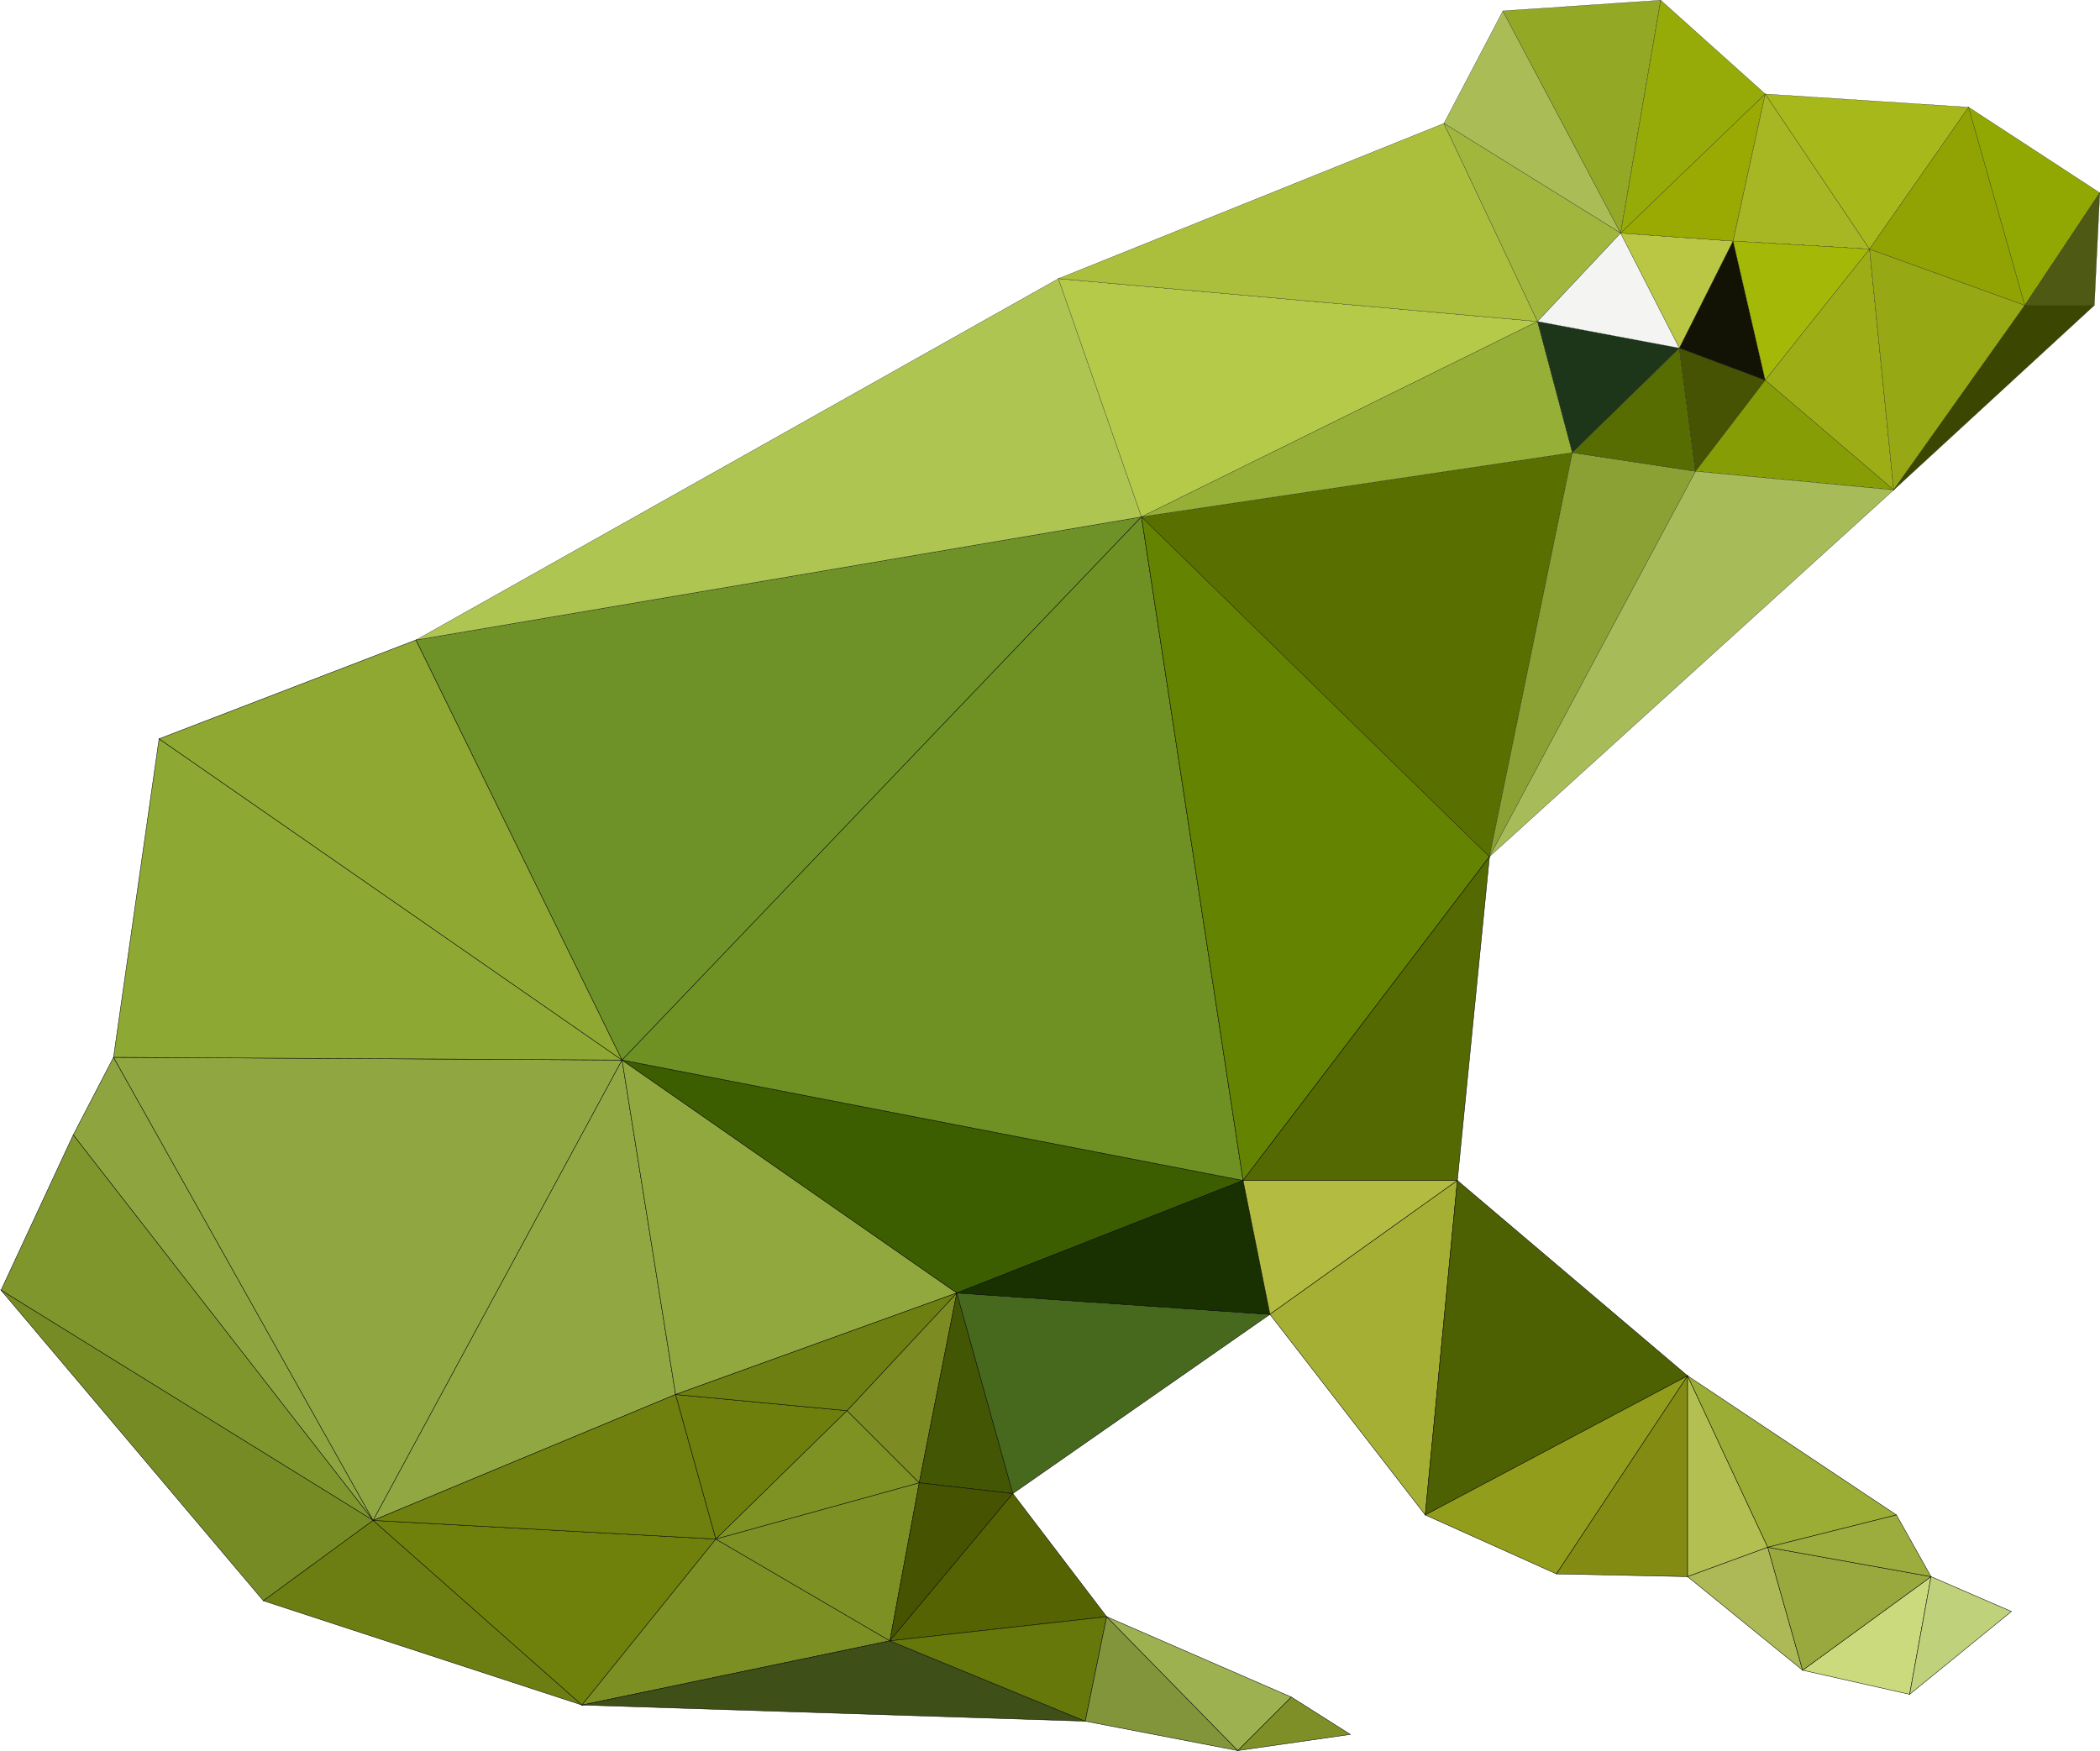 <?xml version="1.0" encoding="utf-8"?>
<!-- Generator: Adobe Illustrator 24.1.0, SVG Export Plug-In . SVG Version: 6.00 Build 0)  -->
<svg version="1.1" baseProfile="tiny" id="图层_1"
	 xmlns="http://www.w3.org/2000/svg" xmlns:xlink="http://www.w3.org/1999/xlink" x="0px" y="0px" viewBox="0 0 1000.6 834.5"
	 xml:space="preserve">
<g>
	<g>
		<polygon fill="#8EA43F" stroke="#000000" stroke-width="0.2" stroke-miterlimit="10" points="54.1,503.9 34.9,540.9 177.8,724.6 
					"/>
		<polygon fill="#7F962C" stroke="#000000" stroke-width="0.2" stroke-miterlimit="10" points="34.9,540.9 0.5,614.9 177.8,724.6 		
			"/>
		<polygon fill="#768B24" stroke="#000000" stroke-width="0.2" stroke-miterlimit="10" points="0.5,614.9 125.5,762.9 177.8,724.6 
					"/>
		<polygon fill="#6C7E12" stroke="#000000" stroke-width="0.2" stroke-miterlimit="10" points="177.8,724.6 125.5,762.9 
			277.3,812.6 		"/>
		<polygon fill="#90A641" stroke="#000000" stroke-width="0.2" stroke-miterlimit="10" points="54.1,503.9 177.8,724.6 296.4,505.2 
					"/>
		<polygon fill="#8DA833" stroke="#000000" stroke-width="0.2" stroke-miterlimit="10" points="75.8,352.1 54.1,503.9 296.4,505.2 
					"/>
		<polygon fill="#8FA832" stroke="#000000" stroke-width="0.2" stroke-miterlimit="10" points="198.2,305 75.8,352.1 296.4,505.2 		
			"/>
		<polygon fill="#91A742" stroke="#000000" stroke-width="0.2" stroke-miterlimit="10" points="296.4,505.2 177.8,724.6 
			321.9,664.6 		"/>
		<polygon fill="#6F810B" stroke="#000000" stroke-width="0.2" stroke-miterlimit="10" points="177.8,724.6 277.3,812.6 
			341.1,733.5 		"/>
		<polygon fill="#6F800E" stroke="#000000" stroke-width="0.2" stroke-miterlimit="10" points="321.9,664.6 177.8,724.6 
			341.1,733.5 		"/>
		<polygon fill="#6E7F0C" stroke="#000000" stroke-width="0.2" stroke-miterlimit="10" points="321.9,664.6 341.1,733.5 
			403.6,672.3 		"/>
		<polygon fill="#7C8F23" stroke="#000000" stroke-width="0.2" stroke-miterlimit="10" points="341.1,733.5 277.3,812.6 424,782 		
			"/>
		<polygon fill="#7E9223" stroke="#000000" stroke-width="0.2" stroke-miterlimit="10" points="403.6,672.3 341.1,733.5 438,706.7 
					"/>
		<polygon fill="#7D9024" stroke="#000000" stroke-width="0.2" stroke-miterlimit="10" points="341.1,733.5 424,782 438,706.7 		"/>
		<polygon fill="#7C8B22" stroke="#000000" stroke-width="0.2" stroke-miterlimit="10" points="403.6,672.3 438,706.7 455.9,616.2 
					"/>
		<polygon fill="#91A83E" stroke="#000000" stroke-width="0.2" stroke-miterlimit="10" points="296.4,505.2 321.9,664.6 
			455.9,616.2 		"/>
		<polygon fill="#6D7F11" stroke="#000000" stroke-width="0.2" stroke-miterlimit="10" points="321.9,664.6 403.6,672.3 
			455.9,616.2 		"/>
		<polygon fill="#435604" stroke="#000000" stroke-width="0.2" stroke-miterlimit="10" points="455.9,616.2 438,706.7 482.6,711.8 
					"/>
		<polygon fill="#465301" stroke="#000000" stroke-width="0.2" stroke-miterlimit="10" points="438,706.7 424,782 482.6,711.8 		"/>
		<polygon fill="#3E4F18" stroke="#000000" stroke-width="0.2" stroke-miterlimit="10" points="424,782 277.3,812.6 517.1,820.3 		
			"/>
		<polygon fill="#556302" stroke="#000000" stroke-width="0.2" stroke-miterlimit="10" points="482.6,711.8 424,782 527.3,770.5 		
			"/>
		<polygon fill="#66780A" stroke="#000000" stroke-width="0.2" stroke-miterlimit="10" points="424,782 517.1,820.3 527.3,770.5 		
			"/>
		<polygon fill="#6E9228" stroke="#000000" stroke-width="0.2" stroke-miterlimit="10" points="198.2,305 296.4,505.2 543.9,246.3 
					"/>
		<polygon fill="#82953B" stroke="#000000" stroke-width="0.2" stroke-miterlimit="10" points="527.3,770.5 517.1,820.3 
			589.8,834.3 		"/>
		<polygon fill="#3C5E00" stroke="#000000" stroke-width="0.2" stroke-miterlimit="10" points="296.4,505.2 455.9,616.2 
			592.3,562.6 		"/>
		<polygon fill="#6F9123" stroke="#000000" stroke-width="0.2" stroke-miterlimit="10" points="543.9,246.3 296.4,505.2 
			592.3,562.6 		"/>
		<polygon fill="#47691D" stroke="#000000" stroke-width="0.2" stroke-miterlimit="10" points="455.9,616.2 482.6,711.8 
			605.1,626.4 		"/>
		<polygon fill="#193101" stroke="#000000" stroke-width="0.2" stroke-miterlimit="10" points="592.3,562.6 455.9,616.2 
			605.1,626.4 		"/>
		<polygon fill="#9DB150" stroke="#000000" stroke-width="0.2" stroke-miterlimit="10" points="527.3,770.5 589.8,834.3 
			615.3,808.8 		"/>
		<polygon fill="#7E8F27" stroke="#000000" stroke-width="0.2" stroke-miterlimit="10" points="615.3,808.8 589.8,834.3 
			643.4,826.6 		"/>
		<polygon fill="#B3BB41" stroke="#000000" stroke-width="0.2" stroke-miterlimit="10" points="592.3,562.6 605.1,626.4 
			694.4,562.6 		"/>
		<polygon fill="#A5AF34" stroke="#000000" stroke-width="0.2" stroke-miterlimit="10" points="605.1,626.4 679.1,722 694.4,562.6 
					"/>
		<polygon fill="#648301" stroke="#000000" stroke-width="0.2" stroke-miterlimit="10" points="543.9,246.3 592.3,562.6 
			709.7,408.3 		"/>
		<polygon fill="#546902" stroke="#000000" stroke-width="0.2" stroke-miterlimit="10" points="592.3,562.6 694.4,562.6 
			709.7,408.3 		"/>
		<polygon fill="#4D6102" stroke="#000000" stroke-width="0.2" stroke-miterlimit="10" points="694.4,562.6 679.1,722 804.1,655.7 
					"/>
		<polygon fill="#929D1B" stroke="#000000" stroke-width="0.2" stroke-miterlimit="10" points="679.1,722 741.6,750.1 804.1,655.7 
					"/>
		<polygon fill="#838B12" stroke="#000000" stroke-width="0.2" stroke-miterlimit="10" points="804.1,655.7 741.6,750.1 
			804.1,751.4 		"/>
		<polygon fill="#B3BF51" stroke="#000000" stroke-width="0.2" stroke-miterlimit="10" points="804.1,655.7 804.1,751.4 
			842.3,737.4 		"/>
		<polygon fill="#ADB957" stroke="#000000" stroke-width="0.2" stroke-miterlimit="10" points="842.3,737.4 804.1,751.4 858.9,796 
					"/>
		<polygon fill="#9BAD35" stroke="#000000" stroke-width="0.2" stroke-miterlimit="10" points="804.1,655.7 842.3,737.4 903.6,722 
					"/>
		<polygon fill="#CBDA7D" stroke="#000000" stroke-width="0.2" stroke-miterlimit="10" points="858.9,796 909.9,807.5 920.1,751.4 
					"/>
		<polygon fill="#99A93E" stroke="#000000" stroke-width="0.2" stroke-miterlimit="10" points="842.3,737.4 858.9,796 920.1,751.4 
					"/>
		<polygon fill="#9CAD3D" stroke="#000000" stroke-width="0.2" stroke-miterlimit="10" points="903.6,722 842.3,737.4 920.1,751.4 
					"/>
		<polygon fill="#BFD17B" stroke="#000000" stroke-width="0.2" stroke-miterlimit="10" points="920.1,751.4 909.9,807.5 958.4,768 
					"/>
	</g>
	<g>
		<polygon fill="#AEC551" stroke="#000000" stroke-width="0.1" stroke-miterlimit="10" points="504.3,132.8 198.2,305 543.9,246.3 
					"/>
		<polygon fill="#B5CA49" stroke="#000000" stroke-width="0.1" stroke-miterlimit="10" points="504.3,132.8 543.9,246.3 
			732.6,153.2 		"/>
		<polygon fill="#ABBF3C" stroke="#000000" stroke-width="0.1" stroke-miterlimit="10" points="688,58.8 504.3,132.8 732.6,153.2 		
			"/>
		<polygon fill="#596F00" stroke="#000000" stroke-width="0.1" stroke-miterlimit="10" points="543.9,246.3 709.7,408.3 
			749.2,215.7 		"/>
		<polygon fill="#96AF37" stroke="#000000" stroke-width="0.1" stroke-miterlimit="10" points="732.6,153.2 543.9,246.3 
			749.2,215.7 		"/>
		<polygon fill="#AABC56" stroke="#000000" stroke-width="0.1" stroke-miterlimit="10" points="716.1,5.2 688,58.8 772.2,111.1 		
			"/>
		<polygon fill="#A1B63D" stroke="#000000" stroke-width="0.1" stroke-miterlimit="10" points="688,58.8 732.6,153.2 772.2,111.1 		
			"/>
		<polygon fill="#93A825" stroke="#000000" stroke-width="0.1" stroke-miterlimit="10" points="716.1,5.2 772.2,111.1 791.3,0.1 		
			"/>
		<polygon fill="#1D3619" stroke="#000000" stroke-width="0.1" stroke-miterlimit="10" points="732.6,153.2 749.2,215.7 
			800.2,165.9 		"/>
		<polygon fill="#F4F4F2" stroke="#000000" stroke-width="0.1" stroke-miterlimit="10" points="772.2,111.1 732.6,153.2 
			800.2,165.9 		"/>
		<polygon fill="#8BA134" stroke="#000000" stroke-width="0.1" stroke-miterlimit="10" points="749.2,215.7 709.7,408.3 
			807.9,224.6 		"/>
		<polygon fill="#576D01" stroke="#000000" stroke-width="0.1" stroke-miterlimit="10" points="800.2,165.9 749.2,215.7 
			807.9,224.6 		"/>
		<polygon fill="#BAC744" stroke="#000000" stroke-width="0.1" stroke-miterlimit="10" points="772.2,111.1 800.2,165.9 
			825.8,114.9 		"/>
		<polygon fill="#96AB08" stroke="#000000" stroke-width="0.1" stroke-miterlimit="10" points="791.3,0.1 772.2,111.1 841.1,44.8 		
			"/>
		<polygon fill="#9AAA02" stroke="#000000" stroke-width="0.1" stroke-miterlimit="10" points="772.2,111.1 825.8,114.9 841.1,44.8 
					"/>
		<polygon fill="#465303" stroke="#000000" stroke-width="0.1" stroke-miterlimit="10" points="800.2,165.9 807.9,224.6 
			841.1,181.2 		"/>
		<polygon fill="#121305" stroke="#000000" stroke-width="0.1" stroke-miterlimit="10" points="825.8,114.9 800.2,165.9 
			841.1,181.2 		"/>
		<polygon fill="#A7B723" stroke="#000000" stroke-width="0.1" stroke-miterlimit="10" points="841.1,44.8 825.8,114.9 890.8,118.7 
					"/>
		<polygon fill="#A4B807" stroke="#000000" stroke-width="0.1" stroke-miterlimit="10" points="825.8,114.9 841.1,181.2 
			890.8,118.7 		"/>
		<polygon fill="#9DAD16" stroke="#000000" stroke-width="0.1" stroke-miterlimit="10" points="890.8,118.7 841.1,181.2 
			902.3,233.5 		"/>
		<polygon fill="#869D05" stroke="#000000" stroke-width="0.1" stroke-miterlimit="10" points="841.1,181.2 807.9,224.6 
			902.3,233.5 		"/>
		<polygon fill="#A7BB58" stroke="#000000" stroke-width="0.1" stroke-miterlimit="10" points="807.9,224.6 709.7,408.3 
			902.3,233.5 		"/>
		<polygon fill="#A7B81A" stroke="#000000" stroke-width="0.1" stroke-miterlimit="10" points="841.1,44.8 890.8,118.7 938,51.1 		
			"/>
		<polygon fill="#96A814" stroke="#000000" stroke-width="0.1" stroke-miterlimit="10" points="890.8,118.7 902.3,233.5 
			964.8,145.5 		"/>
		<polygon fill="#91A303" stroke="#000000" stroke-width="0.1" stroke-miterlimit="10" points="938,51.1 890.8,118.7 964.8,145.5 		
			"/>
		<polygon fill="#3B4700" stroke="#000000" stroke-width="0.1" stroke-miterlimit="10" points="964.8,145.5 902.3,233.5 
			997.9,145.5 		"/>
		<polygon fill="#91A802" stroke="#000000" stroke-width="0.1" stroke-miterlimit="10" points="938,51.1 964.8,145.5 1000.5,91.9 		
			"/>
		<polygon fill="#4E5914" stroke="#000000" stroke-width="0.1" stroke-miterlimit="10" points="964.8,145.5 997.9,145.5 
			1000.5,91.9 		"/>
	</g>
</g>
</svg>

